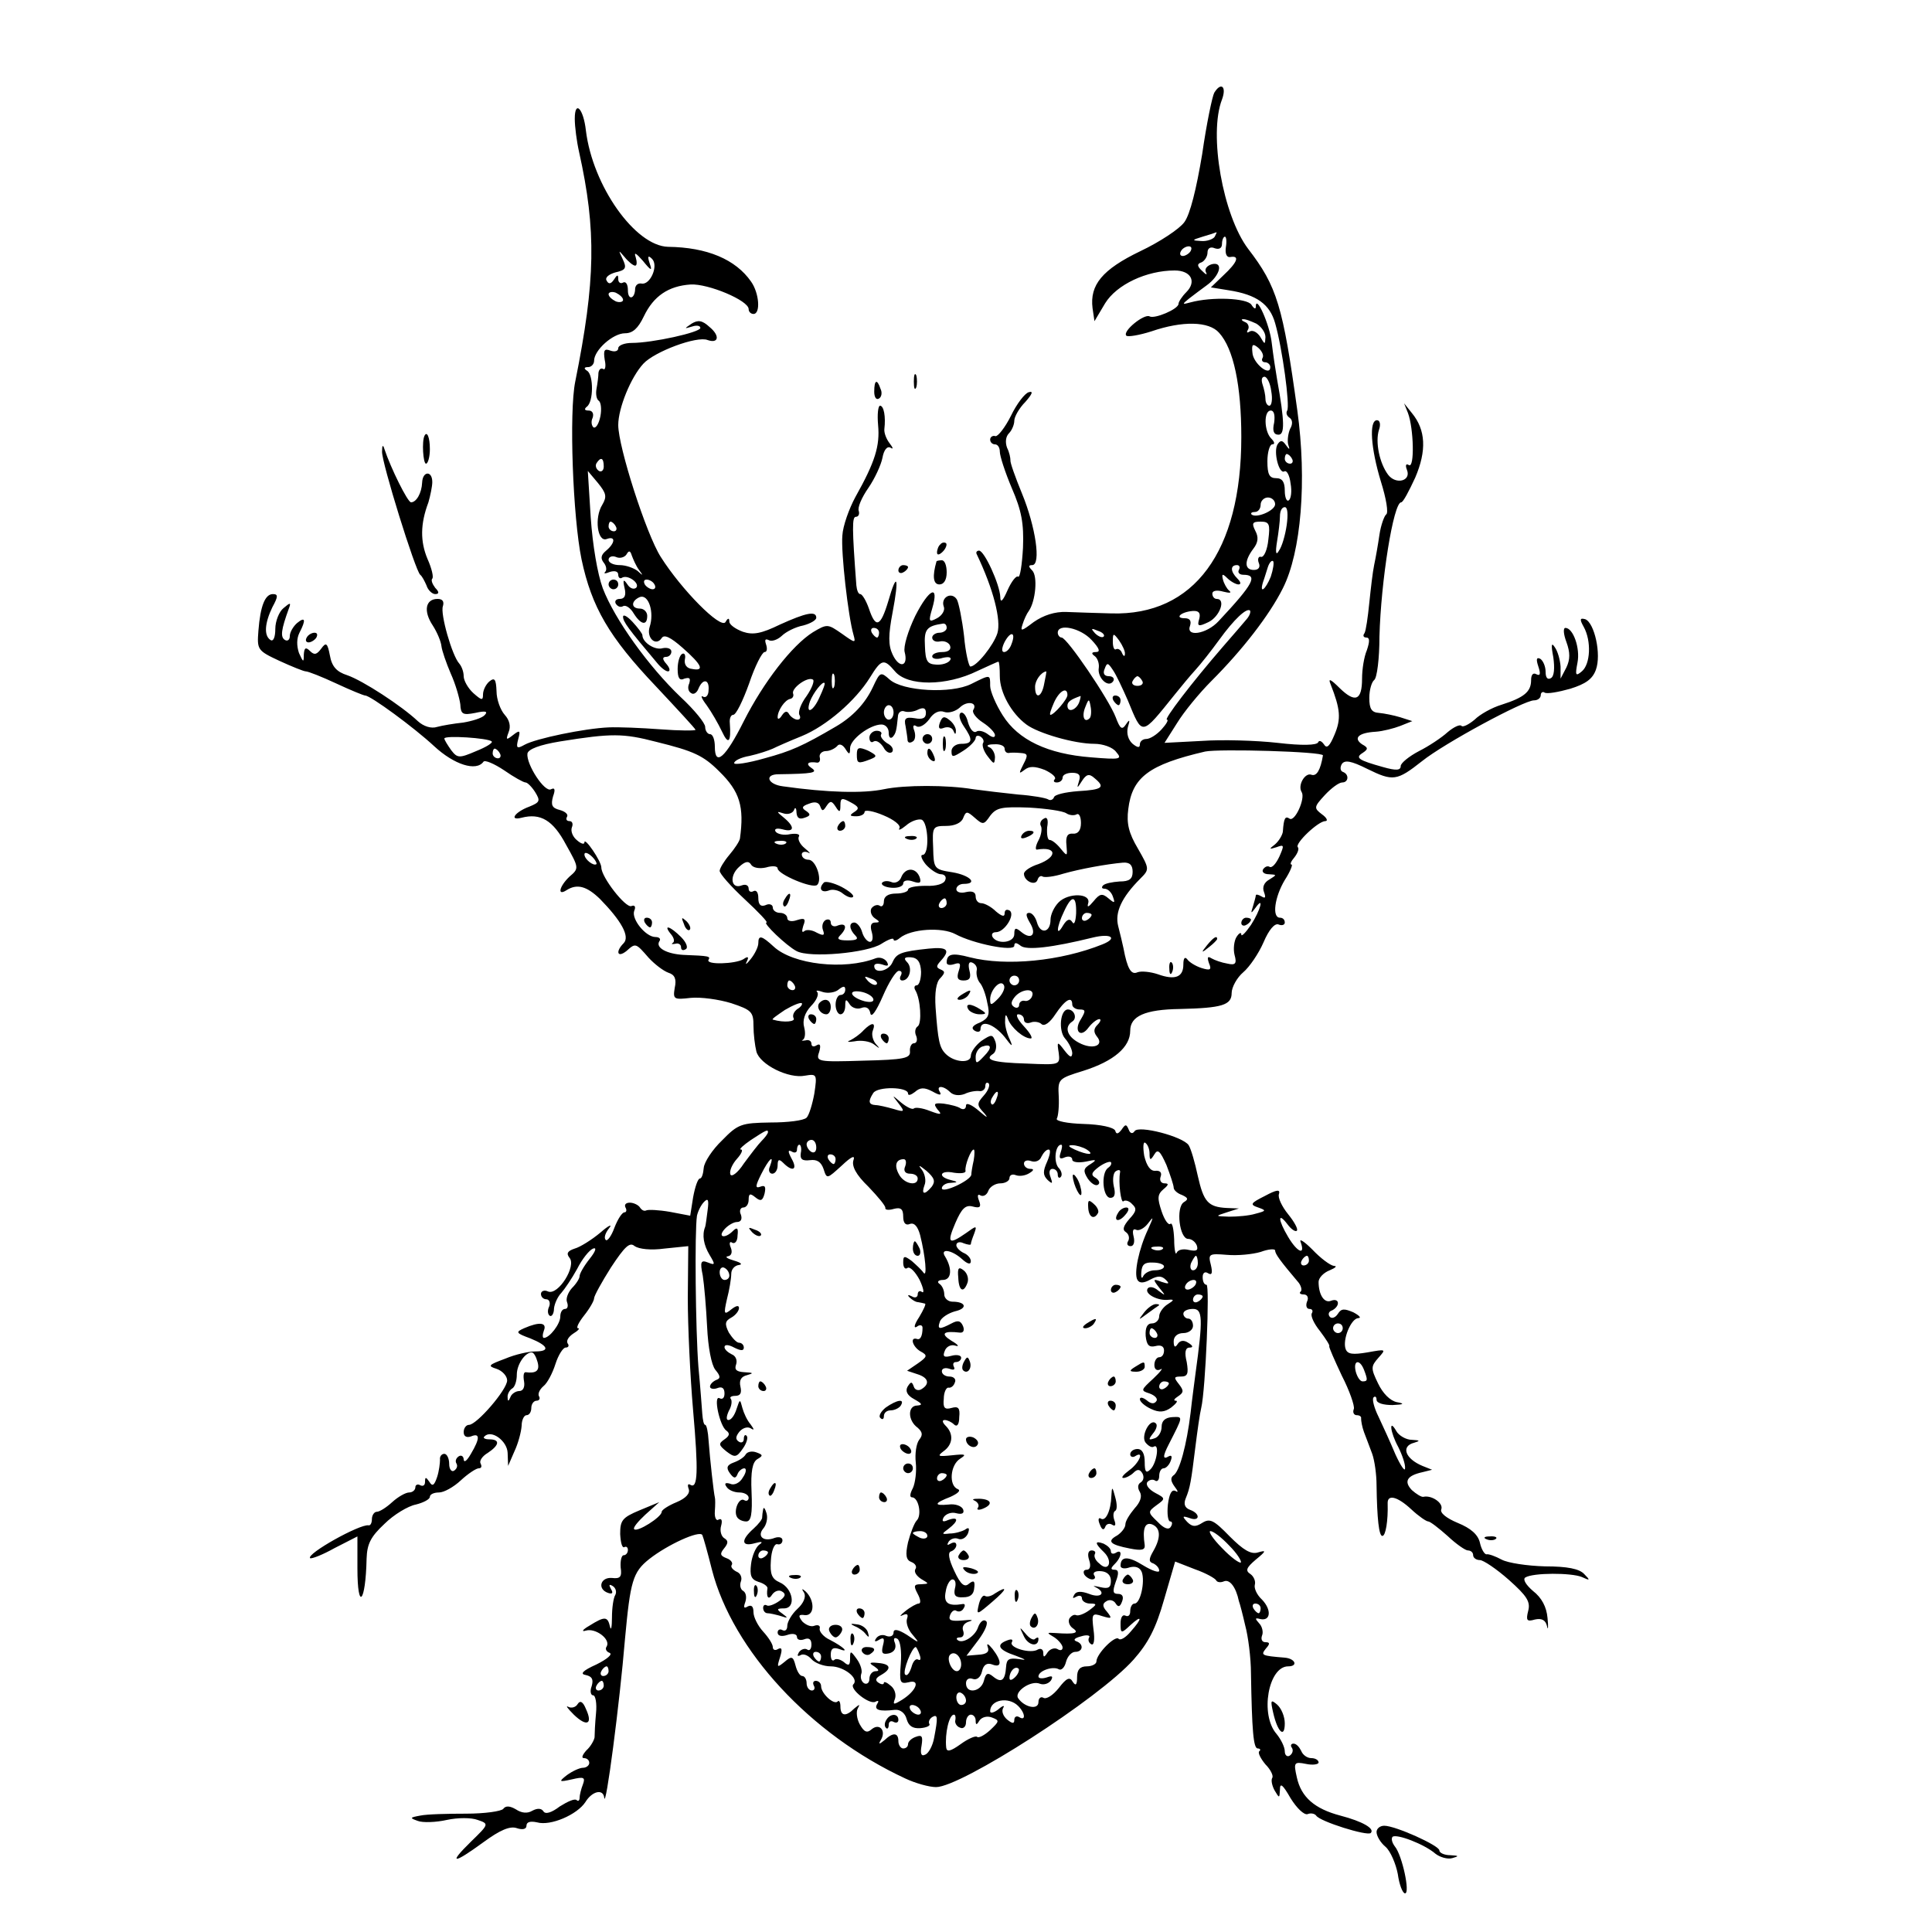 <?xml version="1.0" standalone="no"?>
<!DOCTYPE svg PUBLIC "-//W3C//DTD SVG 20010904//EN"
 "http://www.w3.org/TR/2001/REC-SVG-20010904/DTD/svg10.dtd">
<svg version="1.0" xmlns="http://www.w3.org/2000/svg"
 width="400pt" height="400pt" viewBox="0 0 400 400"
 preserveAspectRatio="xMidYMid meet">

<g transform="translate(0,400) scale(0.1,-0.1)"
fill="#000000" stroke="none">
<path d="M2514 3808 c-4 -7 -16 -64 -25 -127 -12 -72 -25 -125 -37 -141 -10
-14 -51 -41 -91 -60 -79 -38 -105 -70 -99 -118 l4 -27 22 37 c24 39 86 68 144
68 34 0 46 -23 24 -45 -9 -9 -16 -20 -16 -24 0 -11 -50 -32 -60 -26 -11 6 -57
-31 -48 -40 3 -3 27 1 52 9 64 22 119 21 140 -3 30 -33 46 -109 46 -216 0
-237 -98 -370 -269 -365 -31 1 -73 2 -93 3 -24 1 -48 -7 -68 -21 -25 -19 -28
-20 -23 -5 3 10 9 23 13 28 14 20 19 72 7 84 -8 8 -8 11 0 11 19 0 7 80 -21
148 -14 34 -25 65 -24 69 0 5 -2 16 -7 26 -4 11 -3 23 4 30 6 6 11 18 11 26 0
8 10 26 23 39 14 16 17 23 7 20 -8 -2 -25 -24 -37 -49 -12 -24 -27 -43 -32
-42 -6 2 -11 -2 -11 -7 0 -6 5 -10 10 -10 6 0 10 -7 10 -15 0 -9 11 -43 25
-76 20 -46 25 -73 23 -123 -2 -35 -6 -62 -10 -60 -4 3 -14 -10 -22 -28 -10
-23 -15 -27 -15 -14 -1 26 -33 96 -44 96 -4 0 -7 -3 -5 -7 35 -73 51 -137 43
-164 -8 -25 -43 -69 -56 -69 -3 0 -10 28 -13 63 -4 34 -11 69 -15 76 -11 17
-34 4 -27 -15 3 -7 -3 -18 -14 -24 -17 -9 -18 -7 -10 20 15 51 -6 42 -35 -15
-15 -31 -25 -64 -22 -75 8 -30 -11 -35 -25 -5 -9 19 -9 40 0 87 14 74 9 86 -9
23 -16 -53 -26 -57 -40 -15 -6 17 -14 30 -18 30 -4 0 -7 8 -8 18 -9 119 -9
142 -1 142 5 0 8 5 6 12 -3 7 6 28 20 48 13 19 26 47 29 62 3 17 10 25 17 21
6 -4 5 0 -2 9 -7 9 -12 22 -11 30 3 25 -1 48 -9 48 -4 0 -6 -18 -4 -40 4 -43
-6 -76 -47 -149 -13 -24 -26 -60 -27 -80 -3 -35 12 -167 23 -205 5 -18 4 -18
-24 2 -29 20 -30 21 -60 3 -43 -27 -102 -103 -143 -184 -38 -76 -60 -95 -60
-53 0 14 -4 26 -10 26 -5 0 -10 7 -10 15 0 8 -23 36 -51 62 -66 63 -136 160
-161 225 -11 30 -21 89 -25 147 l-6 96 21 -25 c17 -21 19 -28 9 -45 -17 -27
-10 -78 9 -71 19 7 18 -8 -1 -24 -11 -9 -12 -16 -5 -25 5 -6 7 -15 3 -19 -4
-4 0 -4 10 0 10 3 17 1 17 -6 0 -6 4 -9 8 -6 12 7 38 -12 29 -21 -5 -4 -13 -1
-18 7 -8 12 -10 10 -6 -7 4 -16 0 -23 -10 -23 -8 0 -11 -5 -8 -10 4 -6 10 -8
15 -5 5 3 15 -3 22 -15 15 -24 28 -26 28 -5 0 8 -7 15 -15 15 -19 0 -19 16 0
24 18 6 30 -32 20 -62 -7 -23 13 -41 25 -23 5 8 18 2 43 -20 41 -36 46 -49 20
-44 -11 1 -17 9 -15 20 2 9 -1 14 -6 11 -5 -3 -9 -17 -9 -31 0 -19 4 -25 14
-20 11 3 13 1 10 -10 -4 -8 -2 -17 4 -20 5 -4 12 1 15 9 9 22 23 20 21 -3 0
-11 -6 -17 -12 -13 -5 3 -2 -5 8 -18 10 -14 24 -38 32 -55 13 -28 19 -22 16
18 -1 9 2 17 7 17 6 0 20 29 33 65 12 36 27 65 32 65 5 0 6 7 3 16 -3 9 -2 12
5 9 6 -4 18 0 27 8 9 9 29 19 45 22 15 4 27 11 27 16 0 15 -22 10 -75 -14 -39
-19 -56 -22 -77 -15 -16 6 -28 15 -28 21 0 8 -3 8 -8 -1 -10 -15 -91 67 -134
135 -30 47 -88 228 -88 273 0 35 26 99 52 127 23 25 111 58 133 49 23 -8 26 9
4 27 -15 14 -24 15 -37 7 -16 -11 -16 -11 1 -6 9 3 17 2 17 -3 0 -9 -99 -31
-142 -31 -15 0 -28 -5 -28 -11 0 -6 -7 -8 -16 -5 -13 5 -15 1 -12 -19 3 -13 1
-22 -3 -19 -5 3 -9 -1 -10 -8 0 -7 -2 -22 -4 -33 -2 -11 0 -22 5 -25 4 -3 6
-17 3 -32 -3 -15 -9 -25 -14 -23 -4 3 -6 12 -2 20 3 9 -1 15 -8 15 -9 0 -10 3
-4 8 14 10 14 65 1 74 -8 5 -7 8 2 8 6 0 12 6 12 13 0 22 39 57 64 57 16 0 27
10 39 35 20 42 51 63 97 66 36 2 120 -33 120 -51 0 -6 5 -10 10 -10 15 0 12
43 -5 67 -32 46 -91 71 -172 72 -68 2 -156 126 -170 241 -5 45 -23 64 -23 24
0 -16 4 -47 9 -69 36 -162 34 -266 -8 -475 -13 -63 -5 -281 13 -368 21 -99 57
-161 154 -263 45 -48 82 -88 82 -90 0 -2 -33 -2 -72 1 -40 3 -89 5 -108 4 -49
-2 -151 -23 -174 -36 -16 -9 -18 -7 -13 12 5 18 3 19 -11 8 -14 -11 -15 -10
-9 6 5 12 2 25 -8 36 -9 10 -17 32 -17 49 -1 25 -4 29 -15 20 -7 -6 -13 -18
-13 -27 0 -13 -3 -12 -20 3 -11 10 -20 26 -20 35 0 9 -4 20 -9 26 -15 16 -40
104 -34 119 3 10 -1 15 -11 15 -25 0 -30 -25 -10 -55 9 -14 17 -33 18 -43 1
-9 10 -35 19 -56 10 -22 18 -50 20 -64 1 -21 5 -23 31 -18 22 5 27 3 19 -5 -6
-6 -26 -12 -44 -15 -19 -2 -43 -6 -54 -9 -12 -4 -28 1 -40 12 -34 32 -114 84
-146 95 -22 7 -32 18 -36 41 -5 26 -8 28 -18 14 -9 -12 -14 -14 -23 -5 -9 9
-12 7 -13 -7 0 -17 -1 -17 -10 3 -5 15 -5 30 1 42 14 27 12 34 -5 20 -8 -7
-15 -19 -15 -27 0 -8 -5 -11 -10 -8 -10 6 -8 21 8 65 5 13 3 13 -11 1 -9 -7
-17 -27 -17 -43 0 -17 -4 -27 -10 -23 -14 9 -12 35 4 68 12 22 12 27 1 27 -16
0 -26 -24 -30 -76 -3 -39 -2 -41 43 -62 26 -12 51 -22 55 -22 5 0 33 -11 63
-25 30 -14 57 -25 60 -25 11 0 101 -66 143 -105 41 -38 87 -53 102 -32 3 4 22
-4 43 -18 20 -14 40 -25 44 -25 4 0 13 -9 20 -20 11 -18 10 -21 -12 -30 -30
-11 -43 -30 -16 -23 39 10 65 -5 92 -56 27 -48 27 -49 7 -66 -21 -20 -26 -41
-6 -28 22 14 42 8 69 -18 44 -45 63 -78 49 -92 -17 -17 -13 -31 6 -16 19 17
19 17 46 -14 12 -13 30 -27 41 -31 13 -4 17 -13 13 -31 -4 -24 -2 -25 33 -21
21 2 58 -3 84 -11 42 -14 46 -18 46 -47 0 -17 3 -41 6 -53 7 -27 67 -57 101
-50 24 4 25 3 19 -37 -4 -22 -11 -45 -16 -50 -6 -6 -39 -10 -75 -10 -60 -1
-67 -3 -100 -37 -20 -19 -37 -45 -38 -57 -1 -12 -4 -22 -8 -22 -4 0 -10 -17
-14 -39 l-6 -38 -42 8 c-23 4 -45 5 -49 3 -4 -2 -9 0 -13 6 -3 5 -13 10 -21
10 -8 0 -12 -4 -9 -10 3 -5 2 -10 -2 -10 -5 0 -14 -14 -21 -32 -6 -17 -15 -29
-18 -25 -4 4 -1 14 7 24 8 10 -1 6 -18 -9 -18 -15 -42 -30 -53 -33 -15 -5 -18
-10 -11 -19 15 -17 -23 -78 -44 -70 -8 4 -15 1 -15 -5 0 -6 5 -11 11 -11 6 0
9 -7 6 -15 -4 -8 -3 -16 1 -19 4 -3 9 4 9 15 1 10 8 25 15 32 7 8 22 30 33 50
10 20 25 39 33 42 8 3 5 -6 -7 -21 -12 -15 -21 -31 -21 -36 0 -5 -7 -16 -16
-25 -8 -9 -13 -22 -10 -29 3 -8 1 -14 -4 -14 -6 0 -10 -7 -10 -16 0 -15 -22
-44 -34 -44 -3 0 -3 7 0 15 7 17 -9 19 -41 5 -18 -8 -17 -10 13 -21 37 -15 42
-27 10 -27 -13 0 -41 -6 -62 -15 -35 -13 -37 -15 -18 -21 12 -4 22 -15 22 -24
0 -19 -63 -92 -79 -92 -6 0 -11 -7 -11 -15 0 -9 6 -12 15 -9 19 8 19 -4 0 -36
-8 -14 -14 -19 -15 -12 0 7 -5 10 -10 7 -6 -4 -8 -10 -5 -15 3 -5 1 -11 -5
-15 -5 -3 -10 3 -10 14 0 12 -5 21 -10 21 -6 0 -10 -6 -9 -12 0 -7 -2 -24 -6
-36 -6 -18 -10 -20 -16 -10 -7 10 -9 11 -9 0 0 -7 -4 -10 -10 -7 -5 3 -10 1
-10 -4 0 -6 -6 -11 -13 -11 -7 0 -23 -9 -35 -20 -12 -11 -26 -20 -32 -20 -5 0
-10 -7 -10 -15 0 -8 -3 -14 -7 -13 -18 3 -129 -59 -121 -68 3 -2 26 7 51 21
l47 24 0 -66 c0 -90 17 -72 19 20 1 30 8 45 37 72 19 19 49 37 65 40 16 4 29
11 29 16 0 5 8 9 19 9 10 0 30 11 45 25 15 14 32 25 37 25 6 0 7 4 4 10 -3 5
3 15 15 22 24 16 26 28 3 28 -9 0 -14 3 -10 6 14 15 47 -9 48 -34 l1 -27 13
30 c8 17 14 40 15 53 0 12 5 22 10 22 6 0 10 7 10 15 0 8 5 15 11 15 5 0 8 4
5 9 -3 5 1 14 9 21 8 6 19 27 25 46 6 19 16 34 21 34 6 0 8 4 4 9 -3 6 3 14
12 20 10 6 14 11 10 11 -5 0 1 12 12 26 12 15 21 31 21 36 0 5 16 34 35 64 29
44 39 53 49 44 9 -6 33 -9 62 -5 l49 5 -1 -107 c0 -60 5 -164 11 -233 11 -126
10 -164 -6 -154 -5 3 -6 -1 -3 -9 3 -9 -6 -19 -25 -27 -17 -7 -31 -16 -31 -20
0 -11 -51 -43 -57 -36 -3 3 8 16 23 30 l29 26 -41 -17 c-36 -15 -40 -21 -40
-49 1 -18 4 -30 9 -27 4 2 7 -1 7 -6 0 -6 -4 -11 -9 -11 -4 0 -7 -11 -6 -25 3
-20 -1 -24 -18 -22 -24 2 -31 -23 -8 -31 9 -3 11 0 6 8 -5 9 -4 11 4 6 6 -4 8
-12 5 -18 -4 -6 -7 -27 -7 -47 0 -20 -2 -28 -4 -19 -5 22 -11 22 -43 2 -14 -8
-17 -13 -7 -10 20 6 52 -18 43 -33 -4 -5 0 -11 6 -13 7 -3 -5 -13 -27 -24 -29
-13 -35 -20 -22 -22 13 -3 16 -9 12 -23 -4 -10 -2 -19 3 -19 5 0 8 -17 6 -37
-2 -21 -3 -43 -3 -50 -1 -6 -8 -19 -17 -27 -8 -9 -11 -16 -5 -16 6 0 11 -4 11
-10 0 -5 -6 -10 -13 -10 -7 0 -22 -7 -33 -15 -18 -14 -17 -15 10 -9 25 6 28 4
23 -10 -4 -10 -7 -23 -7 -28 0 -6 -3 -8 -6 -5 -4 4 -19 -3 -35 -13 -17 -13
-30 -17 -34 -10 -4 6 -12 7 -23 1 -10 -6 -22 -5 -34 3 -12 7 -21 8 -26 1 -4
-5 -38 -10 -77 -10 -38 0 -81 -1 -95 -4 -22 -4 -22 -5 -5 -11 10 -4 38 -3 60
2 23 5 51 5 64 0 24 -8 23 -9 -14 -45 -48 -47 -37 -47 26 -1 34 25 55 34 69
29 12 -4 20 -2 20 5 0 8 8 10 22 7 28 -8 83 16 100 42 14 23 37 28 39 9 3 -26
32 196 43 329 11 119 16 138 50 165 38 30 104 60 110 50 2 -4 11 -36 20 -72
43 -167 204 -341 400 -432 21 -10 50 -18 64 -18 52 0 337 183 409 264 30 34
46 64 63 124 l23 79 41 -16 c23 -8 42 -19 44 -23 2 -4 9 -5 16 -2 12 5 25 -12
31 -41 2 -5 8 -28 13 -50 6 -22 12 -67 12 -100 2 -118 5 -155 14 -155 5 0 7
-3 3 -6 -3 -3 3 -15 13 -27 11 -11 17 -24 14 -28 -3 -5 0 -17 5 -26 10 -17 10
-16 11 2 0 15 6 10 22 -18 13 -21 28 -35 35 -33 7 3 15 1 18 -3 7 -12 106 -43
113 -36 9 9 -17 24 -63 36 -53 14 -81 38 -90 79 -7 31 -6 33 19 28 14 -3 26
-1 26 3 0 5 -7 9 -15 9 -9 0 -18 7 -21 15 -4 8 -10 15 -16 15 -5 0 -7 -4 -3
-9 3 -5 1 -12 -5 -16 -5 -3 -10 1 -10 9 0 9 -8 25 -17 36 -35 40 -17 140 24
140 21 0 15 16 -7 18 -49 4 -50 5 -39 19 9 10 8 13 -1 13 -7 0 -10 6 -7 14 3
7 0 19 -6 25 -9 10 -9 12 2 9 22 -5 24 19 4 40 -11 10 -17 24 -15 31 2 7 -2
17 -9 22 -11 7 -9 13 11 30 22 18 22 20 5 15 -15 -5 -31 5 -59 33 -33 34 -41
38 -57 28 -14 -9 -21 -8 -31 2 -11 12 -10 13 5 8 21 -8 23 9 1 17 -11 4 -14
12 -9 24 9 22 11 34 20 107 4 32 9 68 12 80 9 38 18 255 11 255 -5 0 -8 7 -8
16 0 9 5 12 11 8 8 -5 10 0 6 17 -6 23 -4 24 33 21 22 -2 53 1 70 6 16 6 30 7
30 3 0 -7 10 -21 49 -67 5 -7 7 -15 4 -18 -4 -3 -1 -6 6 -6 8 0 11 -7 7 -15
-3 -8 -1 -15 5 -15 6 0 8 -4 5 -9 -3 -5 4 -21 17 -37 12 -16 21 -30 19 -31 -1
-2 11 -29 26 -61 16 -31 27 -63 25 -69 -3 -7 0 -13 6 -13 6 0 10 -3 9 -7 0 -5
2 -17 6 -28 4 -11 12 -31 17 -45 5 -14 9 -43 9 -65 1 -70 5 -105 12 -105 7 0
12 32 11 67 -1 20 20 15 49 -12 15 -14 31 -25 35 -25 4 0 22 -14 40 -30 18
-17 37 -30 42 -30 6 0 11 -4 11 -10 0 -5 6 -10 14 -10 7 0 34 -18 60 -41 37
-33 45 -45 40 -64 -5 -20 -3 -23 14 -18 14 3 22 -1 25 -14 2 -10 3 -2 1 17 -2
23 -12 42 -30 56 -14 12 -22 24 -16 28 16 10 95 10 117 1 17 -8 18 -7 5 6 -10
11 -35 16 -81 16 -37 1 -77 7 -90 14 -13 7 -27 12 -31 11 -4 -1 -11 10 -14 24
-4 17 -19 30 -46 41 -24 10 -37 21 -34 28 5 13 -20 30 -37 26 -4 -1 -15 6 -24
14 -17 18 -10 30 22 37 l20 5 -20 8 c-36 15 -45 41 -17 48 13 4 12 5 -5 6 -12
0 -27 9 -32 18 -16 28 -13 -2 4 -33 8 -16 15 -36 14 -44 0 -8 -9 5 -20 29 -10
24 -26 59 -35 78 -9 18 -14 37 -10 40 3 3 6 1 6 -5 0 -7 14 -11 33 -11 24 1
26 3 9 6 -14 3 -29 18 -39 39 -15 31 -15 35 1 53 16 18 16 18 -23 11 -30 -5
-41 -4 -45 7 -7 19 11 63 26 64 7 0 3 5 -10 12 -19 8 -25 8 -32 -3 -5 -8 -13
-11 -17 -6 -4 5 -2 11 5 13 6 3 12 9 12 15 0 6 -6 8 -14 5 -14 -6 -26 12 -26
39 0 8 10 19 23 24 12 5 16 9 9 9 -8 1 -28 16 -45 34 -17 17 -28 24 -24 15 10
-28 -7 -21 -26 11 -21 35 -22 53 -2 27 8 -11 17 -17 20 -14 3 3 -5 18 -18 34
-13 16 -22 35 -19 42 3 10 -5 9 -29 -4 -30 -15 -32 -18 -14 -24 17 -6 17 -7
-6 -13 -13 -4 -37 -6 -54 -6 -29 1 -30 1 -5 9 l25 8 -25 1 c-39 2 -48 13 -60
66 -6 28 -14 56 -19 64 -12 18 -104 42 -112 29 -4 -6 -9 -5 -12 3 -5 12 -7 12
-15 0 -7 -9 -11 -10 -13 -2 -3 7 -30 13 -66 14 -33 1 -58 6 -55 11 3 5 5 26 4
46 -2 36 -1 37 51 53 63 20 97 49 97 83 0 30 30 44 103 45 87 2 107 8 107 33
0 12 11 32 24 43 13 11 32 39 42 62 11 26 23 40 31 37 7 -3 13 -1 13 4 0 6 -4
10 -10 10 -17 0 -11 43 10 78 11 17 17 32 14 32 -4 0 -1 7 6 15 7 9 10 18 7
21 -7 7 42 54 57 54 6 0 3 7 -7 14 -17 13 -17 15 6 40 13 14 29 26 36 26 13 0
15 17 1 22 -5 2 -6 9 -2 16 6 9 19 7 53 -10 53 -26 61 -25 113 16 46 37 211
126 232 126 8 0 14 5 14 11 0 5 4 8 8 5 5 -3 28 1 53 8 32 10 46 20 53 39 12
32 -3 98 -22 105 -11 3 -12 0 -3 -16 16 -29 14 -77 -4 -92 -13 -11 -14 -8 -9
18 6 30 -9 72 -25 72 -5 0 -4 -13 2 -29 8 -22 8 -36 0 -53 l-12 -23 0 25 c-1
14 -6 32 -12 40 -7 11 -8 5 -3 -21 3 -22 2 -39 -5 -43 -7 -4 -11 1 -11 13 0
11 -5 23 -11 27 -8 4 -9 -1 -4 -16 5 -15 4 -20 -4 -16 -7 4 -11 -1 -11 -12 0
-24 -14 -36 -61 -51 -20 -6 -45 -20 -56 -31 -12 -10 -24 -16 -27 -13 -3 4 -16
-2 -29 -13 -12 -11 -39 -29 -59 -39 -21 -11 -38 -25 -38 -31 0 -9 -9 -10 -37
-2 -50 14 -58 19 -42 29 12 8 12 11 -1 18 -19 13 -7 24 28 26 15 1 38 7 51 12
l25 10 -25 8 c-13 4 -33 8 -44 9 -15 1 -20 8 -20 31 0 17 5 33 10 37 6 4 11
45 11 90 3 115 29 278 45 278 4 0 16 23 29 51 24 56 22 99 -7 134 l-16 20 8
-20 c12 -32 14 -115 2 -108 -6 4 -8 0 -4 -10 9 -23 -23 -31 -39 -10 -18 24
-27 68 -19 93 4 11 2 20 -4 20 -17 0 -13 -58 8 -127 11 -35 16 -65 11 -68 -4
-3 -11 -22 -14 -42 -3 -21 -8 -49 -11 -63 -3 -14 -7 -49 -10 -78 -3 -30 -7
-58 -10 -63 -4 -5 -2 -9 4 -9 7 0 7 -8 1 -26 -6 -14 -10 -40 -10 -59 0 -45
-14 -51 -46 -20 -19 19 -25 22 -19 8 20 -51 22 -71 8 -104 -10 -24 -16 -30
-22 -20 -5 7 -10 9 -12 4 -3 -6 -33 -7 -84 -1 -44 5 -115 7 -157 4 l-77 -4 26
41 c14 23 46 62 71 87 64 64 120 136 148 192 38 75 50 223 30 368 -30 217 -42
257 -102 335 -52 69 -82 237 -54 309 10 27 -2 37 -16 14z m1 -298 c-3 -5 -16
-10 -28 -9 -20 1 -20 2 3 9 14 4 26 8 28 9 2 1 0 -3 -3 -9z m23 -22 c-2 -14 2
-22 10 -20 19 3 14 -11 -15 -38 l-26 -25 37 -6 c58 -9 85 -29 96 -68 15 -52
31 -171 25 -181 -3 -5 -1 -11 5 -15 6 -4 7 -13 1 -23 -4 -9 -6 -24 -4 -32 4
-12 3 -12 -5 -1 -7 10 -11 10 -17 1 -9 -15 3 -62 14 -56 5 3 11 -8 13 -25 3
-16 1 -32 -4 -35 -4 -3 -8 6 -8 20 0 18 -5 26 -18 26 -14 0 -18 8 -18 35 0 19
5 35 10 35 6 0 5 5 -2 12 -15 15 -16 58 -1 58 7 0 9 -10 7 -25 -4 -17 -1 -25
9 -25 13 0 13 26 -3 115 -3 17 -8 50 -11 75 -4 38 -33 102 -33 75 0 -6 -4 -4
-9 4 -9 14 -82 17 -126 5 -18 -5 -18 -4 -3 8 9 7 25 19 36 27 28 20 36 50 11
44 -10 -3 -16 -10 -12 -17 3 -6 0 -5 -8 3 -11 10 -11 15 -1 18 6 3 12 12 12
20 0 9 6 13 15 9 9 -3 15 0 15 9 0 8 3 15 6 15 3 0 4 -10 2 -22z m-73 -8 c-3
-5 -11 -10 -16 -10 -6 0 -7 5 -4 10 3 6 11 10 16 10 6 0 7 -4 4 -10z m-1150
-30 c4 0 4 8 1 18 -4 11 1 8 15 -8 17 -21 20 -22 14 -5 -5 15 -3 17 5 9 14
-14 -4 -55 -22 -51 -7 1 -12 -3 -13 -10 0 -22 -15 -26 -15 -4 0 12 -4 19 -10
16 -5 -3 -10 0 -10 7 0 10 -2 10 -9 -1 -6 -9 -11 -10 -15 -2 -4 6 4 13 18 17
22 5 24 9 15 28 -9 19 -9 19 4 4 8 -10 18 -18 22 -18z m-25 -71 c0 -4 -7 -6
-15 -3 -8 4 -15 10 -15 15 0 4 7 6 15 3 8 -4 15 -10 15 -15z m1311 -49 c10 -6
19 -18 19 -28 -1 -16 -1 -16 -11 1 -6 9 -15 14 -21 11 -6 -4 -8 -3 -4 4 3 5 0
13 -6 15 -7 3 -9 6 -5 6 5 1 17 -4 28 -9z m13 -71 c-3 -5 0 -9 5 -9 6 0 11 -5
11 -10 0 -21 -36 8 -37 30 -2 18 1 19 12 10 8 -7 12 -16 9 -21z m18 -69 c3
-16 1 -30 -4 -30 -4 0 -8 6 -8 14 0 8 -3 21 -6 30 -3 9 -2 16 4 16 5 0 12 -13
14 -30z m43 -140 c3 -5 1 -10 -4 -10 -6 0 -11 5 -11 10 0 6 2 10 4 10 3 0 8
-4 11 -10z m-1425 -16 c0 -8 -5 -12 -10 -9 -6 4 -8 11 -5 16 9 14 15 11 15 -7z
m1390 -78 c0 -13 -39 -30 -49 -21 -2 3 1 5 7 5 7 0 12 7 12 15 0 8 7 15 15 15
8 0 15 -6 15 -14z m24 -43 c-3 -21 -10 -45 -16 -53 -6 -11 -8 -5 -4 19 3 18 6
42 6 52 0 11 4 19 10 19 6 0 7 -15 4 -37z m-1389 -3 c3 -5 1 -10 -4 -10 -6 0
-11 5 -11 10 0 6 2 10 4 10 3 0 8 -4 11 -10z m1351 -27 c-2 -21 -9 -37 -15
-36 -5 2 -8 -4 -5 -12 4 -9 0 -15 -10 -15 -20 0 -20 19 -1 44 10 13 11 24 4
37 -8 16 -6 19 11 19 18 0 20 -5 16 -37z m-1303 -63 c9 -12 9 -13 -3 -2 -8 6
-24 12 -37 12 -13 0 -23 5 -23 11 0 6 7 9 15 6 8 -4 18 -1 22 5 5 9 8 8 11 -2
3 -8 9 -22 15 -30z m1308 -14 c-11 -27 -24 -37 -16 -11 3 8 7 22 10 31 3 9 8
15 11 12 2 -3 0 -17 -5 -32z m-66 14 c-3 -5 1 -10 9 -10 31 0 22 -18 -51 -96
-25 -27 -69 -34 -59 -9 3 10 -1 15 -11 15 -22 0 -8 13 16 15 13 1 17 -4 14
-16 -5 -16 -2 -17 19 -7 23 11 37 48 17 48 -5 0 -9 5 -9 11 0 6 9 8 23 4 12
-3 18 -3 12 2 -5 4 -11 15 -13 23 -3 12 -1 13 9 3 7 -7 18 -13 23 -13 6 0 5 5
-2 12 -15 15 -15 28 -1 28 5 0 7 -4 4 -10z m-1210 -30 c3 -5 2 -10 -4 -10 -5
0 -13 5 -16 10 -3 6 -2 10 4 10 5 0 13 -4 16 -10z m1226 -72 c-6 -7 -28 -33
-50 -58 -64 -74 -122 -150 -115 -150 4 0 -1 -9 -11 -20 -10 -11 -24 -20 -32
-20 -7 0 -13 -5 -13 -11 0 -8 -5 -7 -15 1 -9 8 -13 21 -10 34 5 16 4 18 -4 6
-8 -12 -12 -9 -21 15 -14 37 -101 165 -112 165 -4 0 -8 5 -8 10 0 20 47 10 70
-15 16 -17 19 -25 9 -25 -9 0 -10 -3 -3 -8 6 -4 10 -15 9 -24 -4 -21 20 -44
30 -28 3 5 -1 10 -9 10 -10 0 -13 6 -9 15 5 14 7 13 17 -2 7 -10 20 -38 31
-63 31 -75 27 -75 98 13 12 15 31 38 42 50 11 12 33 40 49 62 31 43 57 67 64
61 2 -3 -1 -11 -7 -18z m-621 -18 c0 -5 -7 -10 -15 -10 -8 0 -15 -5 -15 -10 0
-6 7 -10 16 -8 10 2 19 -3 21 -9 3 -8 -4 -13 -16 -13 -12 0 -21 -4 -21 -9 0
-5 10 -7 22 -3 13 3 19 1 15 -5 -4 -6 -17 -10 -29 -9 -18 1 -22 7 -23 38 -2
35 3 42 38 47 4 0 7 -3 7 -9z m-140 -10 c0 -5 -2 -10 -4 -10 -3 0 -8 5 -11 10
-3 6 -1 10 4 10 6 0 11 -4 11 -10z m465 -8 c-3 -3 -11 0 -18 7 -9 10 -8 11 6
5 10 -3 15 -9 12 -12z m-191 -16 c-3 -9 -10 -16 -15 -16 -6 0 -5 9 1 21 13 24
24 20 14 -5z m235 -20 c0 -6 -3 -5 -6 2 -2 6 -8 10 -12 8 -4 -3 -7 4 -7 15 0
19 1 19 13 3 7 -10 13 -23 12 -28z m-476 -36 c26 -31 106 -31 171 1 22 10 41
19 43 19 2 0 3 -14 3 -30 0 -34 24 -77 55 -100 24 -18 99 -40 141 -40 17 0 38
-7 45 -17 13 -15 9 -16 -52 -11 -90 7 -151 36 -183 87 -14 22 -26 50 -26 61 0
24 1 24 -39 4 -42 -21 -142 -15 -169 9 -19 17 -20 16 -35 -16 -16 -34 -42 -61
-76 -81 -70 -41 -93 -51 -148 -66 -35 -10 -63 -14 -63 -10 0 5 14 12 32 15 18
4 39 11 48 15 8 4 35 16 60 26 51 21 111 73 141 121 24 39 29 40 52 13z m-126
-32 c-3 -7 -5 -2 -5 12 0 14 2 19 5 13 2 -7 2 -19 0 -25z m435 7 c-5 -29 -19
-34 -19 -7 0 13 12 30 23 32 1 0 -1 -11 -4 -25z m-492 -26 c-12 -16 -18 -33
-15 -39 3 -5 2 -10 -4 -10 -5 0 -13 5 -17 11 -4 8 -9 7 -15 -2 -5 -8 -9 -9 -9
-4 0 14 15 36 26 38 5 1 8 6 6 11 -4 11 30 36 41 29 4 -2 -2 -18 -13 -34z
m695 31 c3 -5 -1 -10 -10 -10 -9 0 -13 5 -10 10 3 6 8 10 10 10 2 0 7 -4 10
-10z m-668 -33 c-13 -30 -30 -38 -20 -9 7 18 26 42 30 38 2 -1 -3 -14 -10 -29z
m513 4 c0 -9 -28 -41 -35 -41 -3 0 1 11 7 25 11 25 28 34 28 16z m24 -16 c-7
-16 -24 -21 -24 -6 0 8 7 13 27 20 1 1 0 -6 -3 -14z m-219 -15 c-3 -5 6 -17
20 -26 14 -9 25 -21 25 -26 0 -6 -6 -5 -15 2 -8 6 -19 9 -24 5 -6 -3 -13 6
-17 20 -3 13 -10 22 -15 19 -5 -3 -2 -15 6 -27 20 -29 19 -37 -5 -37 -11 0
-20 -7 -20 -15 0 -14 3 -13 25 1 14 9 25 21 25 26 0 5 5 6 10 3 6 -4 8 -10 5
-14 -2 -5 2 -17 10 -27 13 -17 14 -17 15 -2 0 9 -6 19 -12 21 -7 3 -3 6 10 6
12 1 22 -3 22 -9 0 -5 3 -9 8 -9 4 1 15 1 25 0 15 -1 16 -4 6 -23 -10 -20 -10
-21 2 -12 10 8 21 8 42 0 15 -7 24 -15 21 -19 -4 -4 -2 -7 4 -7 7 0 12 5 12
10 0 6 9 10 20 10 14 0 18 -5 14 -17 -5 -16 -4 -16 6 0 9 14 15 16 26 6 23
-19 17 -24 -34 -27 -26 -2 -49 -7 -50 -13 -2 -5 -8 -7 -12 -4 -5 3 -33 8 -62
10 -29 3 -71 8 -93 11 -54 9 -142 9 -185 0 -43 -9 -117 -7 -209 6 -32 4 -39
25 -9 25 70 1 83 3 68 13 -13 9 -7 14 12 11 5 0 7 5 5 12 -1 6 5 12 13 12 8 0
18 5 23 10 4 6 11 4 17 -5 8 -13 10 -13 10 1 0 18 41 49 65 49 8 0 15 -7 15
-17 0 -9 3 -13 8 -9 7 8 8 13 11 42 0 9 7 14 14 11 6 -2 19 -1 28 4 11 5 16 3
16 -7 0 -11 -7 -14 -23 -11 -19 3 -23 0 -19 -17 2 -12 4 -25 4 -29 1 -5 5 -6
11 -2 5 3 6 13 3 22 -4 10 -2 14 5 9 6 -3 17 3 26 15 9 14 21 19 31 15 9 -3
23 1 32 9 15 15 38 11 28 -5z m241 -17 c-11 -11 -17 4 -9 23 7 18 8 18 11 1 2
-10 1 -21 -2 -24z m-406 12 c0 -8 -4 -15 -10 -15 -5 0 -10 7 -10 15 0 8 5 15
10 15 6 0 10 -7 10 -15z m-832 -60 c3 -3 -12 -12 -32 -20 -35 -15 -39 -15 -52
2 -7 10 -14 21 -14 24 0 7 91 1 98 -6z m341 -1 c77 -19 97 -28 130 -61 43 -42
52 -73 43 -139 -1 -6 -11 -21 -22 -34 -11 -13 -20 -28 -20 -33 0 -6 23 -32 52
-59 28 -26 49 -48 45 -48 -9 0 41 -48 62 -59 27 -15 147 -4 176 15 14 9 25 13
25 9 0 -4 6 -3 13 3 23 19 87 23 115 8 37 -20 122 -37 122 -24 0 7 4 7 13 0
12 -10 65 -4 150 17 37 9 52 -1 20 -14 -87 -35 -200 -46 -275 -27 -37 10 -48
7 -48 -11 0 -5 7 -6 16 -3 12 4 14 1 9 -14 -5 -15 -2 -20 10 -20 13 0 16 6 12
21 -3 13 -1 19 6 16 7 -3 11 -10 9 -17 -1 -7 1 -17 6 -24 6 -6 13 -25 16 -42
6 -25 3 -32 -15 -41 -16 -6 -19 -12 -11 -17 7 -4 12 -2 12 3 0 21 28 11 50
-16 15 -20 18 -22 11 -6 -6 12 -11 30 -10 40 0 14 2 14 6 3 6 -17 32 -40 47
-40 5 0 -1 11 -14 25 -13 14 -18 25 -12 25 7 0 12 -5 12 -11 0 -6 6 -9 14 -6
7 3 18 1 22 -3 6 -6 18 3 29 20 20 30 35 39 35 20 0 -5 7 -10 15 -10 13 0 13
-3 3 -20 -16 -24 -1 -41 16 -17 7 9 17 17 22 17 4 0 3 -5 -4 -12 -8 -8 -8 -15
-1 -24 16 -19 -9 -28 -37 -13 -25 13 -31 33 -14 44 11 7 4 25 -9 25 -16 0 -20
-44 -6 -60 8 -9 15 -23 15 -31 -1 -10 -5 -8 -16 6 -15 20 -16 19 -12 -5 3 -25
2 -25 -66 -22 -71 2 -89 8 -70 20 6 4 8 15 5 25 -6 16 -8 16 -29 2 -12 -9 -22
-23 -22 -31 0 -16 -34 -14 -52 4 -13 13 -16 27 -21 96 -2 30 1 53 10 61 10 11
10 14 0 18 -9 4 -9 7 1 18 20 22 14 29 -25 25 -58 -6 -67 -10 -75 -28 -8 -19
-38 -25 -38 -8 0 5 7 6 17 3 11 -4 14 -3 9 6 -5 7 -15 10 -23 7 -65 -25 -171
-13 -211 24 -25 23 -32 25 -32 7 0 -7 -7 -22 -16 -33 -8 -10 -12 -13 -8 -5 5
10 3 12 -7 5 -17 -10 -79 -12 -72 -1 4 7 2 8 -52 10 -35 2 -58 15 -50 28 4 5
0 9 -8 9 -20 0 -50 37 -44 54 4 9 1 13 -6 10 -12 -4 -62 60 -62 80 0 13 -35
64 -35 52 0 -5 -7 -3 -15 4 -9 7 -14 19 -11 27 3 7 1 13 -5 13 -6 0 -8 4 -5 9
3 5 -4 11 -15 14 -16 4 -19 10 -14 28 5 14 4 19 -4 15 -13 -8 -52 52 -49 74 2
9 25 18 68 25 106 17 130 17 199 -1z m-324 -24 c3 -5 1 -10 -4 -10 -6 0 -11 5
-11 10 0 6 2 10 4 10 3 0 8 -4 11 -10z m1704 -4 c-5 -30 -13 -44 -24 -40 -13
5 -29 -22 -20 -36 8 -13 -14 -62 -25 -55 -9 6 -12 2 -14 -27 -1 -7 -8 -19 -16
-26 -13 -10 -13 -11 3 -6 16 6 16 4 6 -19 -7 -15 -15 -24 -20 -22 -4 3 -10 1
-14 -5 -3 -5 2 -10 12 -10 17 -1 17 -1 1 -11 -11 -6 -15 -16 -11 -26 4 -11 3
-14 -5 -9 -7 4 -12 5 -12 2 0 -2 -3 -13 -6 -23 -5 -15 -4 -15 5 -3 19 27 11
-4 -9 -35 -11 -16 -20 -25 -20 -20 0 6 -5 3 -10 -5 -5 -8 -7 -25 -4 -37 5 -18
2 -22 -15 -18 -12 2 -26 7 -33 11 -8 5 -9 2 -5 -10 6 -14 3 -16 -16 -10 -12 4
-25 12 -29 18 -5 6 -8 2 -8 -11 0 -26 -17 -33 -53 -20 -15 5 -34 7 -42 4 -13
-6 -21 7 -29 50 -2 10 -7 30 -11 46 -7 28 7 59 46 98 19 19 19 20 -5 62 -19
32 -24 52 -20 82 8 66 43 92 159 119 28 6 245 0 244 -8z m-970 -117 c-11 -7
-10 -9 4 -9 9 0 17 4 17 9 0 5 18 2 39 -7 22 -9 37 -21 33 -27 -3 -5 3 -3 14
6 10 9 25 14 32 12 14 -5 17 -73 2 -73 -5 0 -2 -9 7 -20 10 -11 24 -20 31 -20
8 0 12 -6 9 -12 -2 -8 -19 -13 -40 -12 -21 0 -37 -3 -37 -8 0 -4 -11 -8 -25
-8 -16 0 -25 -6 -25 -16 0 -8 -4 -13 -9 -9 -5 3 -13 0 -17 -6 -3 -6 0 -15 7
-20 11 -7 11 -9 1 -9 -9 0 -11 -7 -7 -20 3 -11 2 -20 -4 -20 -5 0 -13 9 -16
20 -3 11 -11 20 -16 20 -12 0 -11 -14 2 -27 7 -7 3 -10 -16 -10 -19 0 -23 3
-16 10 16 16 13 27 -4 21 -8 -4 -15 -1 -15 6 0 6 -5 8 -11 5 -6 -4 -8 -13 -5
-21 4 -11 1 -12 -13 -5 -10 6 -22 7 -26 3 -5 -4 -5 1 -2 11 6 15 3 17 -13 12
-11 -4 -20 -2 -20 4 0 6 -7 11 -15 11 -8 0 -15 5 -15 11 0 6 -7 9 -15 5 -10
-4 -15 1 -15 15 0 11 -4 17 -10 14 -5 -3 -10 -1 -10 5 0 7 -6 10 -14 7 -22 -9
-27 19 -6 38 13 12 20 13 25 5 4 -7 18 -9 31 -6 13 4 24 3 24 -2 0 -12 73 -43
82 -34 11 11 -3 52 -18 52 -8 0 -14 5 -14 11 0 5 6 7 13 4 6 -4 4 0 -7 9 -10
8 -15 19 -12 24 3 5 -5 7 -18 5 -13 -3 -26 0 -30 5 -4 6 2 8 14 5 25 -7 26 5
3 24 -16 13 -16 14 -1 9 9 -3 19 0 22 7 2 7 5 4 5 -5 1 -12 6 -15 17 -11 12 4
13 7 3 14 -10 6 -9 10 6 15 12 5 20 3 23 -5 4 -11 6 -11 13 0 8 12 11 11 19
-1 8 -13 10 -12 10 3 0 15 3 16 21 6 17 -9 19 -13 8 -20z m439 -3 c6 -4 16 -5
21 -2 5 3 9 -5 9 -18 0 -15 -6 -23 -17 -22 -11 1 -15 -6 -13 -24 2 -23 2 -24
-12 -7 -8 10 -18 18 -23 18 -4 0 -6 11 -5 26 3 16 0 23 -7 18 -6 -3 -9 -10 -6
-15 3 -5 1 -19 -5 -30 -6 -11 -7 -20 -3 -19 41 7 43 -15 3 -30 -16 -5 -30 -14
-30 -20 0 -15 23 -26 28 -13 2 7 7 10 11 7 5 -2 23 0 42 6 35 10 90 20 124 23
14 1 20 -5 20 -19 0 -15 -7 -20 -27 -20 -15 -1 -30 -4 -34 -8 -4 -4 -3 -7 3
-7 6 0 14 -7 17 -16 5 -14 4 -15 -9 -4 -13 11 -18 10 -31 -6 -10 -12 -14 -14
-11 -4 6 21 -41 22 -61 2 -10 -10 -17 -26 -17 -36 0 -27 -21 -31 -28 -6 -3 11
-10 20 -16 20 -8 0 -7 -6 1 -20 15 -24 4 -37 -17 -20 -12 10 -15 10 -15 -4 0
-18 -35 -22 -45 -6 -3 6 0 10 7 10 18 0 41 37 28 45 -6 3 -10 1 -10 -6 0 -8
-6 -6 -18 4 -10 10 -24 17 -30 17 -7 0 -12 6 -12 14 0 9 -7 12 -20 9 -11 -3
-20 0 -20 6 0 6 7 11 15 11 31 0 13 18 -23 24 -38 6 -39 7 -40 51 -2 43 -1 45
27 45 17 0 31 6 35 16 6 15 8 15 24 1 17 -15 19 -15 32 4 13 17 24 19 80 17
36 -2 71 -7 78 -12z m-581 -62 c-3 -3 -12 -4 -19 -1 -8 3 -5 6 6 6 11 1 17 -2
13 -5z m-392 -43 c-6 -5 -25 10 -25 20 0 5 6 4 14 -3 8 -7 12 -15 11 -17z
m725 -81 c0 -5 -5 -10 -11 -10 -5 0 -7 5 -4 10 3 6 8 10 11 10 2 0 4 -4 4 -10z
m268 -21 c-1 -17 -4 -25 -8 -18 -5 8 -11 6 -19 -7 -15 -26 -14 -4 2 29 16 35
26 34 25 -4z m32 -3 c0 -3 -4 -8 -10 -11 -5 -3 -10 -1 -10 4 0 6 5 11 10 11 6
0 10 -2 10 -4z m-353 -118 c0 -15 -4 -28 -9 -28 -5 0 -6 -5 -3 -10 11 -18 14
-69 5 -75 -5 -3 -7 -12 -3 -20 3 -8 1 -15 -5 -15 -5 0 -9 -8 -8 -17 1 -14 -12
-17 -97 -19 -95 -3 -98 -2 -91 18 4 14 2 18 -5 14 -6 -4 -11 -3 -11 3 0 6 -6
9 -12 7 -7 -1 -10 -1 -6 1 5 3 6 14 3 26 -4 14 1 30 14 44 11 11 17 24 13 29
-4 4 1 4 12 0 10 -3 25 -1 32 5 10 8 14 8 14 0 0 -6 -4 -11 -10 -11 -5 0 -10
-9 -10 -20 0 -11 5 -20 10 -20 6 0 10 8 10 18 0 14 2 14 9 3 5 -8 16 -11 24
-8 10 4 17 0 19 -11 2 -10 12 4 26 36 12 28 27 52 33 52 6 0 7 -4 4 -10 -3 -5
-2 -10 3 -10 15 0 22 26 10 38 -8 8 -5 11 8 10 14 -1 20 -10 21 -30z m-92 -26
c-3 -3 -11 0 -18 7 -9 10 -8 11 6 5 10 -3 15 -9 12 -12z m295 8 c0 -5 -4 -10
-10 -10 -5 0 -10 5 -10 10 0 6 5 10 10 10 6 0 10 -4 10 -10z m-465 -10 c3 -5
1 -10 -4 -10 -6 0 -11 5 -11 10 0 6 2 10 4 10 3 0 8 -4 11 -10z m421 -28 c-14
-14 -16 -14 -16 -1 0 20 23 44 29 28 2 -6 -4 -18 -13 -27z m-258 0 c2 -6 -5
-8 -18 -5 -29 8 -36 24 -9 20 13 -2 25 -9 27 -15z m329 6 c-2 -7 -10 -12 -16
-10 -6 1 -11 -3 -11 -9 0 -5 -5 -7 -10 -4 -8 5 -7 11 1 21 14 17 42 19 36 2z
m-486 -27 c-7 -5 -11 -13 -8 -19 5 -7 -19 -10 -43 -3 -3 1 9 9 25 20 17 10 32
16 35 14 2 -2 -2 -8 -9 -12z m386 -98 c-15 -16 -17 -16 -17 -1 0 9 6 18 13 21
20 7 22 -2 4 -20z m0 -81 c-15 -17 -15 -20 1 -37 9 -11 5 -9 -10 4 -16 14 -28
19 -28 12 0 -7 -5 -9 -11 -6 -5 4 -21 8 -35 10 -20 2 -22 0 -13 -12 10 -11 8
-12 -16 -3 -15 6 -30 8 -33 5 -3 -3 -15 3 -26 12 -20 17 -20 17 -6 -1 14 -18
13 -19 -10 -12 -14 4 -31 8 -37 8 -15 1 -16 8 -5 25 9 14 72 13 72 -1 0 -5 6
-3 14 3 11 10 20 10 37 1 14 -8 19 -8 15 -1 -9 14 7 14 21 0 7 -7 19 -8 30 -4
10 5 24 7 31 6 6 -1 12 4 12 10 0 7 3 9 7 6 3 -4 -1 -15 -10 -25z m26 -7 c-3
-9 -8 -14 -10 -11 -3 3 -2 9 2 15 9 16 15 13 8 -4z m-473 -69 c0 -3 -6 -11
-13 -18 -7 -7 -23 -28 -37 -47 -13 -20 -26 -29 -28 -22 -2 7 4 21 14 32 9 10
13 19 8 19 -5 0 5 9 21 20 32 21 35 22 35 16z m100 -32 c0 -8 -4 -12 -10 -9
-5 3 -10 10 -10 16 0 5 5 9 10 9 6 0 10 -7 10 -16z m690 -12 c0 -15 2 -15 10
-2 7 12 12 7 25 -22 8 -21 15 -42 15 -47 0 -5 8 -12 17 -15 13 -6 14 -9 4 -15
-17 -11 -9 -76 9 -76 7 0 15 -6 18 -14 3 -10 -1 -12 -16 -9 -12 3 -23 1 -26
-6 -2 -6 -5 7 -5 28 -1 22 -4 36 -8 32 -4 -3 -12 8 -18 26 -9 27 -9 35 4 46
11 9 11 12 2 12 -7 0 -11 6 -8 14 3 8 -1 13 -11 12 -10 -1 -18 10 -23 31 -3
18 -2 30 2 27 5 -3 9 -13 9 -22z m-722 1 c-2 -13 3 -17 19 -15 15 2 23 -4 28
-18 7 -22 7 -21 38 7 20 19 28 22 24 11 -4 -12 5 -30 31 -55 20 -21 36 -40 35
-44 -1 -4 7 -5 17 -2 15 4 20 0 20 -16 0 -13 5 -19 14 -15 9 3 16 -5 21 -23
11 -44 15 -89 7 -78 -4 6 -15 16 -24 24 -16 12 -18 11 -18 -3 0 -10 4 -15 9
-11 5 3 16 -8 25 -25 8 -17 10 -28 5 -25 -5 4 -9 1 -9 -5 0 -6 -6 -8 -12 -4
-8 4 -10 3 -5 -2 5 -5 13 -10 18 -10 5 -1 11 -2 14 -3 3 0 -3 -13 -12 -28 -10
-15 -12 -24 -5 -20 6 5 12 4 12 -2 0 -18 -5 -26 -12 -23 -15 4 -8 -17 8 -26
15 -8 14 -11 -6 -25 l-22 -15 21 -7 c23 -7 27 -20 9 -31 -6 -4 -14 -2 -16 5
-4 11 -6 11 -13 0 -5 -9 -1 -18 14 -26 16 -9 18 -12 6 -13 -20 0 -20 -31 1
-46 10 -9 11 -15 3 -25 -6 -8 -9 -29 -7 -47 2 -18 -1 -42 -6 -53 -6 -11 -7
-19 -2 -19 14 0 21 -37 10 -48 -5 -5 -13 -26 -18 -45 -6 -27 -4 -37 7 -41 8
-3 12 -10 8 -15 -3 -6 3 -14 12 -20 17 -10 17 -10 0 -11 -15 0 -16 -3 -7 -20
6 -11 7 -20 2 -20 -4 0 -17 -7 -28 -16 -10 -8 -13 -12 -5 -8 9 4 12 2 9 -7 -3
-8 2 -23 11 -33 16 -19 15 -19 -11 -1 -19 12 -28 13 -28 5 0 -7 -7 -10 -15 -7
-8 4 -17 1 -21 -5 -5 -7 -2 -8 6 -3 10 6 12 3 8 -12 -4 -16 -1 -19 13 -16 11
3 15 11 12 21 -4 9 -2 13 5 9 6 -4 9 -26 7 -51 -3 -39 -2 -43 16 -39 25 7 17
-17 -13 -36 -18 -11 -20 -11 -15 2 3 9 -1 21 -9 27 -8 7 -14 9 -14 6 0 -4 -5
-4 -11 0 -8 5 -6 10 5 16 23 13 20 23 -6 25 -18 2 -20 0 -8 -7 10 -7 11 -10 3
-10 -7 0 -13 -7 -13 -16 0 -8 -5 -12 -11 -9 -6 4 -8 12 -6 19 3 6 -1 20 -9 31
-13 18 -14 18 -14 1 0 -14 -3 -16 -13 -7 -8 6 -17 8 -20 4 -4 -3 -7 2 -7 11 0
13 5 16 17 12 23 -9 10 4 -19 19 -13 6 -22 17 -21 23 2 6 -3 9 -11 6 -7 -3
-18 2 -25 9 -9 12 -8 15 6 13 20 -1 20 31 1 49 -8 7 -9 6 -3 -3 4 -8 -1 -21
-14 -33 -12 -11 -21 -27 -21 -35 0 -8 -4 -12 -10 -9 -5 3 -10 1 -10 -5 0 -7 8
-9 20 -5 11 4 20 2 20 -4 0 -6 7 -8 15 -5 10 4 15 0 15 -11 0 -9 -4 -14 -9
-10 -5 3 -13 0 -17 -6 -4 -7 -3 -9 3 -6 6 4 16 0 23 -8 7 -8 25 -15 40 -15 27
0 59 -25 47 -37 -10 -9 34 -44 46 -36 6 3 7 1 3 -5 -7 -12 4 -16 37 -12 11 1
21 -7 24 -19 4 -14 12 -20 28 -19 13 1 22 5 19 9 -2 4 0 10 6 14 12 7 12 -1 4
-43 -3 -17 -12 -33 -19 -35 -8 -4 -10 3 -7 19 3 19 1 23 -12 18 -9 -3 -16 -10
-16 -15 0 -5 -4 -9 -10 -9 -5 0 -10 7 -10 15 0 18 -11 19 -29 2 -11 -9 -13 -9
-7 1 11 19 -3 35 -19 22 -10 -9 -16 -6 -25 10 -6 11 -8 26 -4 33 5 9 4 9 -7 0
-18 -18 -29 -16 -29 4 0 9 -3 14 -6 10 -8 -7 -34 17 -34 32 0 6 -5 11 -11 11
-5 0 -7 -4 -4 -10 3 -5 1 -10 -4 -10 -6 0 -11 7 -11 15 0 8 -4 15 -9 15 -5 0
-11 10 -14 22 -5 19 -8 20 -23 7 -15 -12 -16 -12 -9 10 5 16 4 21 -4 17 -6 -4
-11 -2 -11 4 0 6 -9 20 -20 32 -11 12 -20 30 -20 40 0 12 -4 16 -12 12 -8 -5
-9 -2 -5 9 3 9 2 19 -4 23 -6 3 -8 12 -5 20 3 8 -1 17 -9 20 -8 4 -13 10 -10
14 3 4 -2 11 -11 14 -13 5 -14 9 -5 20 9 11 9 16 1 21 -7 4 -10 16 -7 26 3 11
1 16 -5 13 -5 -4 -9 4 -8 17 1 13 1 26 0 29 -2 7 -10 77 -13 118 -1 17 -4 32
-7 32 -3 0 -5 10 -6 23 -1 12 -4 56 -8 97 -6 77 -8 281 -3 313 2 9 8 22 15 29
8 8 10 4 7 -18 -2 -16 -4 -31 -5 -34 -7 -17 -3 -38 9 -58 12 -20 12 -22 -3
-16 -15 6 -17 2 -11 -27 3 -19 7 -66 9 -106 2 -43 9 -79 17 -89 11 -13 11 -18
2 -21 -7 -3 -13 -9 -13 -14 0 -4 7 -6 15 -3 10 4 15 0 15 -11 0 -9 -4 -13 -10
-10 -14 8 0 -58 14 -67 8 -6 6 -11 -4 -18 -13 -9 -12 -12 4 -25 17 -13 21 -13
34 6 8 11 11 23 8 26 -3 4 -6 1 -6 -6 0 -7 -5 -9 -10 -6 -8 5 -7 11 1 21 6 7
16 11 23 7 8 -5 8 -3 0 8 -7 8 -14 23 -17 34 -5 19 -5 19 -12 -2 -4 -13 -11
-23 -17 -23 -5 0 -4 8 1 19 6 10 7 21 4 25 -3 3 1 6 9 6 11 0 14 6 11 19 -3
13 1 21 14 24 14 4 13 5 -6 6 -16 1 -21 5 -17 16 3 9 -1 18 -9 21 -8 4 -15 10
-15 15 0 6 9 5 20 -1 14 -7 20 -7 20 0 0 5 -4 10 -10 10 -5 0 -14 10 -21 21
-9 18 -8 24 5 31 9 5 16 14 16 20 0 6 -6 5 -16 -3 -15 -12 -16 -10 -9 21 5 19
9 43 9 53 0 9 7 17 16 18 8 1 4 5 -10 9 -14 4 -20 8 -13 9 7 1 10 8 6 18 -4 9
-2 14 3 10 6 -3 11 4 11 15 2 16 -1 18 -10 9 -16 -16 -32 -13 -17 4 7 8 19 15
26 15 8 0 11 6 8 15 -4 8 -1 15 5 15 6 0 11 7 11 16 0 13 3 14 14 5 11 -9 15
-7 19 8 3 14 1 18 -9 14 -11 -4 -10 2 2 26 16 32 28 43 18 16 -4 -8 -1 -15 5
-15 6 0 11 8 11 17 0 13 3 14 12 5 19 -19 30 -14 17 9 -8 15 -8 19 0 15 6 -4
11 -2 11 3 0 6 2 11 5 11 3 0 5 -8 3 -17z m538 1 c-4 -12 -2 -15 9 -10 8 3 15
1 15 -5 0 -5 12 -7 28 -4 22 5 24 4 10 -5 -15 -9 -16 -14 -6 -30 7 -10 16 -16
21 -13 5 3 3 9 -4 14 -11 6 -10 11 6 23 11 8 22 12 25 10 2 -3 0 -8 -6 -12
-15 -11 -11 -62 5 -62 9 0 11 8 7 24 -3 14 -1 28 4 31 6 4 10 3 9 -2 -4 -21 2
-66 7 -60 3 3 12 1 18 -6 10 -9 9 -15 -6 -31 -12 -14 -15 -22 -7 -27 6 -4 8
-12 5 -18 -4 -6 -2 -11 5 -11 6 0 9 8 6 20 -3 12 -1 17 5 14 5 -3 16 2 24 12
13 17 13 16 1 -11 -19 -40 -30 -92 -22 -105 4 -7 13 -7 27 1 15 8 23 8 32 -1
8 -8 6 -9 -9 -4 -18 7 -19 6 -5 -12 14 -17 14 -18 -2 -6 -9 8 -19 9 -22 4 -7
-11 22 -26 44 -23 11 1 11 -1 -2 -9 -10 -6 -18 -18 -18 -25 0 -8 -7 -15 -15
-15 -10 0 -14 -9 -13 -26 2 -19 7 -24 20 -21 11 3 18 0 18 -9 0 -8 -4 -14 -10
-14 -5 0 -10 -7 -10 -16 0 -9 5 -13 13 -9 6 4 0 -5 -15 -19 -26 -24 -27 -25
-8 -31 11 -4 18 -11 14 -16 -4 -6 -11 -6 -20 2 -8 6 -14 7 -14 2 0 -5 10 -14
23 -20 17 -8 28 -7 42 3 10 8 15 14 9 14 -5 0 -3 4 5 9 12 8 12 12 2 25 -11
14 -11 16 4 16 14 0 16 6 12 30 -5 20 -3 30 6 30 8 0 7 4 -3 10 -9 6 -17 5
-22 -3 -5 -8 -8 -6 -8 6 0 10 8 17 20 17 11 0 20 7 20 15 0 8 -4 15 -10 15 -5
0 -10 5 -10 10 0 6 9 10 20 10 20 0 21 -19 5 -135 -2 -16 -7 -52 -10 -80 -8
-66 -23 -123 -36 -130 -6 -5 -5 -12 3 -23 7 -9 8 -13 2 -9 -8 4 -13 -5 -16
-28 -2 -19 0 -35 5 -35 4 0 5 -5 1 -11 -4 -7 -14 -4 -27 10 -21 20 -21 21 -2
35 18 13 18 14 -3 25 -13 7 -20 16 -17 22 4 5 11 7 16 4 5 -4 9 1 9 9 0 9 4
16 9 16 5 0 12 7 15 16 3 8 2 12 -4 9 -13 -8 -13 0 0 25 30 59 30 57 7 56 -15
-1 -22 -8 -22 -20 0 -11 -7 -22 -15 -24 -12 -4 -13 -3 -3 10 7 8 10 18 6 21
-12 12 -32 -27 -21 -40 6 -7 13 -11 17 -8 12 7 6 -34 -7 -47 -9 -9 -12 -6 -12
15 0 17 -5 27 -15 27 -8 0 -15 -5 -15 -11 0 -5 5 -7 10 -4 20 13 9 -14 -12
-29 -12 -9 -18 -16 -12 -16 5 0 15 5 21 11 8 8 13 7 18 -1 4 -7 3 -15 -3 -19
-7 -4 -7 -12 -2 -20 5 -9 1 -21 -11 -34 -10 -12 -19 -26 -19 -33 0 -7 -8 -17
-17 -23 -22 -12 -15 -19 26 -27 25 -5 32 -3 31 7 -5 33 0 48 15 43 18 -7 19
-27 3 -55 -10 -17 -10 -23 0 -26 6 -3 12 -9 12 -15 0 -5 -15 0 -33 11 -32 20
-47 19 -47 -1 0 -5 8 -7 19 -3 12 3 21 0 25 -10 7 -20 -3 -65 -15 -65 -5 0 -9
-7 -9 -16 0 -8 -4 -12 -10 -9 -6 3 -10 -4 -10 -16 0 -21 1 -22 20 -4 25 23 26
15 1 -13 -10 -12 -21 -19 -25 -15 -7 8 -46 -31 -46 -47 0 -5 -9 -10 -20 -10
-14 0 -20 -7 -20 -22 0 -17 -3 -19 -9 -10 -6 11 -13 8 -29 -13 -12 -15 -26
-24 -32 -20 -5 3 -10 -1 -10 -9 0 -17 -29 -11 -42 8 -9 13 26 38 45 30 8 -3
18 0 23 7 5 9 2 10 -9 6 -10 -3 -17 -2 -17 2 0 12 30 22 42 15 5 -3 12 3 15
15 3 12 12 21 19 21 17 0 18 17 2 22 -7 3 -2 7 10 10 12 4 20 2 17 -2 -3 -5
-1 -11 4 -14 6 -4 8 9 5 30 -4 33 -3 35 18 28 20 -6 21 -5 10 9 -10 11 -10 17
-1 22 6 4 15 2 19 -5 5 -8 9 -7 13 4 4 10 1 16 -8 16 -11 0 -12 5 -5 25 7 18
6 25 -2 25 -9 0 -9 3 0 12 15 15 16 32 2 23 -5 -3 -10 -2 -10 3 0 6 -7 12 -15
16 -19 7 -19 1 1 -18 19 -19 9 -42 -10 -23 -8 6 -12 15 -9 20 2 4 -1 7 -7 7
-7 0 -9 -8 -5 -20 4 -12 2 -20 -5 -20 -6 0 -8 -4 -5 -10 3 -5 11 -10 16 -10 6
0 8 4 4 9 -3 6 4 9 15 8 12 -1 20 -8 20 -20 0 -14 -5 -17 -22 -13 -13 3 -17 3
-10 0 23 -11 12 -24 -13 -14 -16 6 -27 6 -31 -2 -4 -7 -3 -8 4 -4 7 4 12 2 12
-3 0 -6 8 -11 17 -11 15 0 14 -2 -2 -14 -11 -8 -23 -12 -27 -10 -4 2 -10 -1
-14 -7 -3 -6 0 -15 7 -20 15 -10 4 -13 -36 -10 -18 1 -19 1 -2 -9 9 -6 17 -16
17 -21 0 -6 -5 -7 -11 -3 -6 3 -15 0 -20 -7 -7 -11 -9 -11 -9 -1 0 7 -5 10
-11 7 -15 -10 -61 4 -54 15 3 6 -1 7 -9 4 -25 -9 -19 -20 17 -32 21 -8 24 -10
7 -7 -21 3 -26 0 -27 -16 -2 -29 -10 -34 -27 -20 -11 9 -15 7 -19 -9 -6 -23
-37 -28 -37 -5 0 8 6 12 14 9 8 -3 16 3 19 15 3 14 10 19 21 15 20 -8 21 6 1
32 -9 11 -13 13 -10 4 4 -10 -2 -15 -20 -16 l-24 -2 25 33 c14 19 21 36 15 39
-5 4 -12 -2 -16 -13 -6 -19 -33 -36 -43 -26 -3 3 0 5 6 5 6 0 9 6 6 14 -3 8 2
16 13 19 10 3 4 4 -14 2 -24 -2 -30 0 -26 11 3 8 9 12 13 9 5 -3 12 -1 15 5 4
6 3 10 -2 9 -30 -5 -40 2 -35 26 2 14 9 25 14 25 6 0 8 -8 5 -19 -3 -14 1 -19
17 -18 15 0 22 6 23 19 2 15 -1 17 -11 9 -9 -8 -17 -2 -30 26 -12 25 -14 39
-7 41 6 2 11 8 11 13 0 6 -5 7 -12 3 -7 -4 -8 -3 -4 4 4 6 13 9 20 6 7 -3 16
2 20 11 4 11 2 14 -6 8 -7 -4 -21 -8 -32 -8 -17 -2 -17 -1 -2 10 21 16 21 26
-1 18 -11 -5 -14 -3 -9 6 5 7 16 11 26 8 12 -3 17 0 14 8 -3 7 -16 12 -30 10
-32 -3 -30 3 4 16 15 7 22 13 15 16 -19 7 -16 50 5 63 14 9 11 10 -17 7 -29
-3 -31 -2 -18 8 20 14 22 36 5 53 -7 7 -8 12 -2 12 5 0 14 -4 19 -9 6 -6 11
-1 11 15 2 19 -2 23 -16 19 -14 -4 -18 0 -16 19 0 13 5 24 10 23 5 -1 11 4 13
11 3 6 -2 12 -11 12 -9 0 -16 5 -16 11 0 6 7 8 16 5 8 -3 12 -2 9 4 -3 6 -1
10 4 10 6 0 11 4 11 9 0 5 -9 7 -20 4 -15 -4 -19 -2 -14 10 3 9 13 14 22 11 9
-3 6 2 -8 10 -24 15 -17 21 17 17 8 -1 10 5 7 13 -5 12 -11 13 -24 6 -25 -13
-30 -13 -24 4 3 8 17 17 31 21 27 6 23 20 -5 20 -9 0 -17 7 -17 15 0 8 -4 18
-10 22 -6 4 -2 8 7 8 18 0 20 23 5 48 -12 18 13 15 35 -5 11 -10 18 -12 18 -4
0 6 -7 14 -15 17 -8 4 -15 11 -15 16 0 6 7 8 15 4 8 -3 15 -4 15 -2 0 3 3 12
7 22 6 17 5 17 -17 1 -36 -25 -40 -21 -22 21 13 30 21 38 36 34 15 -4 18 -1
13 12 -4 10 -3 15 3 11 6 -3 13 1 16 9 3 9 15 16 25 16 10 0 19 5 19 11 0 6 6
9 13 6 8 -3 20 -1 28 4 10 6 10 9 2 9 -7 0 -13 5 -13 11 0 6 7 8 15 5 9 -3 18
1 21 9 4 8 10 15 15 15 5 0 3 -11 -3 -25 -9 -20 -9 -28 1 -38 10 -9 11 -8 6 6
-4 10 -2 17 4 17 6 0 11 -5 11 -12 0 -6 3 -8 6 -5 4 4 2 13 -5 20 -10 13 -6
47 6 47 3 0 2 -7 -1 -16z m54 6 c18 -12 2 -12 -25 0 -13 6 -15 9 -5 9 8 0 22
-4 30 -9z m-234 -22 c-3 -13 -5 -26 -5 -30 -1 -12 -61 -40 -61 -28 0 5 8 11
18 11 16 1 16 2 0 6 -28 7 -21 21 7 15 14 -2 25 -1 24 4 -2 10 11 44 17 44 2
0 2 -10 0 -22z m-286 2 c0 -5 -2 -10 -4 -10 -3 0 -8 5 -11 10 -3 6 -1 10 4 10
6 0 11 -4 11 -10z m144 -15 c-4 -9 0 -15 10 -15 9 0 16 -4 16 -10 0 -17 -29
-11 -39 9 -10 18 -6 31 10 31 5 0 6 -7 3 -15z m55 -42 c-15 -18 -22 -16 -15 3
4 9 1 24 -6 33 -8 10 -5 9 10 -3 17 -15 19 -22 11 -33z m478 -129 c-3 -3 -12
-4 -19 -1 -8 3 -5 6 6 6 11 1 17 -2 13 -5z m73 -29 c0 -8 -4 -15 -10 -15 -5 0
-7 7 -4 15 4 8 8 15 10 15 2 0 4 -7 4 -15z m230 5 c0 -5 -5 -10 -11 -10 -5 0
-7 5 -4 10 3 6 8 10 11 10 2 0 4 -4 4 -10z m-300 -12 c0 -5 -9 -8 -19 -8 -11
0 -21 -6 -24 -12 -3 -7 -5 -3 -4 8 1 16 7 21 24 20 13 0 23 -4 23 -8z m-900
-19 c0 -5 -4 -9 -10 -9 -5 0 -10 7 -10 16 0 8 5 12 10 9 6 -3 10 -10 10 -16z
m965 -19 c-3 -5 -11 -10 -16 -10 -6 0 -7 5 -4 10 3 6 11 10 16 10 6 0 7 -4 4
-10z m15 -24 c0 -3 -4 -8 -10 -11 -5 -3 -10 -1 -10 4 0 6 5 11 10 11 6 0 10
-2 10 -4z m290 -66 c0 -5 -4 -10 -10 -10 -5 0 -10 5 -10 10 0 6 5 10 10 10 6
0 10 -4 10 -10z m-385 -10 c3 -5 1 -10 -4 -10 -6 0 -11 5 -11 10 0 6 2 10 4
10 3 0 8 -4 11 -10z m-1282 -60 c5 -18 -3 -24 -25 -21 -4 0 -5 -8 -3 -19 2
-12 -2 -20 -10 -20 -7 0 -16 -6 -18 -12 -4 -10 -6 -10 -6 -1 -1 6 4 15 9 18 6
3 10 16 10 29 0 21 17 46 31 46 4 0 9 -9 12 -20z m1711 -16 c8 -21 8 -24 -3
-24 -5 0 -11 9 -14 20 -6 24 8 27 17 4z m-404 -28 c0 -3 -4 -8 -10 -11 -5 -3
-10 -1 -10 4 0 6 5 11 10 11 6 0 10 -2 10 -4z m-460 -190 c0 -3 -4 -8 -10 -11
-5 -3 -10 -1 -10 4 0 6 5 11 10 11 6 0 10 -2 10 -4z m-40 -126 c0 -5 -7 -7
-15 -4 -8 4 -15 8 -15 10 0 2 7 4 15 4 8 0 15 -4 15 -10z m625 -20 c16 -16 26
-32 24 -35 -3 -2 -21 11 -39 30 -19 19 -29 35 -24 35 6 0 23 -13 39 -30z m65
-130 c0 -5 -2 -10 -4 -10 -3 0 -8 5 -11 10 -3 6 -1 10 4 10 6 0 11 -4 11 -10z
m-706 -96 c3 -8 2 -13 -3 -10 -5 3 -11 -4 -14 -16 -4 -12 -9 -19 -13 -15 -6 6
14 57 22 57 1 0 5 -7 8 -16z m-204 -4 c0 -5 -2 -10 -4 -10 -3 0 -8 5 -11 10
-3 6 -1 10 4 10 6 0 11 -4 11 -10z m290 -16 c0 -8 -4 -14 -9 -14 -11 0 -22 26
-14 34 9 9 23 -3 23 -20z m-730 -14 c0 -5 -5 -10 -11 -10 -5 0 -7 5 -4 10 3 6
8 10 11 10 2 0 4 -4 4 -10z m842 -12 c-7 -7 -12 -8 -12 -2 0 14 12 26 19 19 2
-3 -1 -11 -7 -17z m-852 -18 c0 -5 -5 -10 -11 -10 -5 0 -7 5 -4 10 3 6 8 10
11 10 2 0 4 -4 4 -10z m750 -31 c0 -5 -4 -9 -10 -9 -5 0 -10 7 -10 16 0 8 5
12 10 9 6 -3 10 -10 10 -16z m108 -11 c15 -15 16 -32 2 -23 -5 3 -10 1 -10 -6
0 -8 -4 -8 -15 1 -8 7 -12 17 -8 24 4 6 -1 5 -10 -3 -9 -7 -17 -9 -17 -4 0 24
38 31 58 11z m-203 -8 c3 -5 2 -10 -4 -10 -5 0 -13 5 -16 10 -3 6 -2 10 4 10
5 0 13 -4 16 -10z m73 -21 c-2 -6 3 -14 10 -16 6 -3 12 2 12 11 0 9 5 16 10
16 6 0 10 -6 10 -12 0 -10 2 -10 8 0 5 7 16 10 26 6 16 -6 15 -8 -4 -26 -12
-11 -24 -17 -27 -14 -3 3 -19 -4 -34 -15 -21 -15 -29 -17 -30 -7 -3 29 6 68
16 68 3 0 4 -5 3 -11z"/>
<path d="M2305 2550 c3 -5 8 -10 11 -10 2 0 4 5 4 10 0 6 -5 10 -11 10 -5 0
-7 -4 -4 -10z"/>
<path d="M1946 2504 c-4 -11 -2 -15 8 -11 8 3 17 1 20 -6 3 -8 5 -8 5 -1 1 6
-5 17 -13 23 -11 9 -15 8 -20 -5z"/>
<path d="M1800 2473 c0 -8 4 -12 9 -8 6 3 14 -3 20 -12 5 -10 13 -14 18 -10 4
5 0 13 -10 18 -9 6 -15 14 -13 18 3 4 -1 8 -9 8 -8 0 -15 -7 -15 -14z"/>
<path d="M1910 2470 c0 -5 5 -10 10 -10 6 0 10 5 10 10 0 6 -4 10 -10 10 -5 0
-10 -4 -10 -10z"/>
<path d="M1952 2460 c0 -14 2 -19 5 -12 2 6 2 18 0 25 -3 6 -5 1 -5 -13z"/>
<path d="M1774 2438 c0 -19 2 -20 28 -10 15 6 14 8 -5 18 -19 8 -23 7 -23 -8z"/>
<path d="M1920 2441 c0 -6 4 -13 10 -16 6 -3 7 1 4 9 -7 18 -14 21 -14 7z"/>
<path d="M1335 2090 c3 -5 8 -10 11 -10 2 0 4 5 4 10 0 6 -5 10 -11 10 -5 0
-7 -4 -4 -10z"/>
<path d="M1416 2087 c3 -10 9 -15 12 -12 3 3 0 11 -7 18 -10 9 -11 8 -5 -6z"/>
<path d="M1389 2066 c7 -8 8 -16 4 -18 -4 -3 -2 -3 5 -2 6 2 12 -1 12 -7 0 -6
4 -8 10 -4 5 3 1 14 -10 25 -23 23 -38 27 -21 6z"/>
<path d="M1990 1940 c-9 -6 -10 -10 -3 -10 6 0 15 5 18 10 8 12 4 12 -15 0z"/>
<path d="M2005 1910 c3 -5 14 -10 23 -10 15 0 15 2 2 10 -20 13 -33 13 -25 0z"/>
<path d="M2570 2089 c0 -5 5 -7 10 -4 6 3 10 8 10 11 0 2 -4 4 -10 4 -5 0 -10
-5 -10 -11z"/>
<path d="M2499 2043 c-13 -16 -12 -17 4 -4 9 7 17 15 17 17 0 8 -8 3 -21 -13z"/>
<path d="M2421 1994 c0 -11 3 -14 6 -6 3 7 2 16 -1 19 -3 4 -6 -2 -5 -13z"/>
<path d="M1735 2290 c-3 -5 -1 -10 4 -10 6 0 11 5 11 10 0 6 -2 10 -4 10 -3 0
-8 -4 -11 -10z"/>
<path d="M1878 2263 c7 -3 16 -2 19 1 4 3 -2 6 -13 5 -11 0 -14 -3 -6 -6z"/>
<path d="M1866 2184 c-3 -9 -13 -14 -21 -10 -8 3 -16 2 -19 -2 -2 -4 6 -9 20
-10 13 -1 24 3 24 9 0 6 9 8 20 4 15 -5 18 -3 14 9 -8 21 -30 20 -38 0z"/>
<path d="M1706 2173 c-12 -12 -6 -22 9 -17 8 4 22 1 30 -6 9 -7 18 -10 21 -7
3 3 -7 12 -24 21 -16 8 -32 12 -36 9z"/>
<path d="M1625 2139 c-4 -6 -5 -12 -2 -15 2 -3 7 2 10 11 7 17 1 20 -8 4z"/>
<path d="M2115 2270 c-3 -6 1 -7 9 -4 18 7 21 14 7 14 -6 0 -13 -4 -16 -10z"/>
<path d="M1697 1924 c-8 -8 1 -24 14 -24 5 0 9 7 9 15 0 15 -12 20 -23 9z"/>
<path d="M1675 1890 c3 -5 8 -10 11 -10 2 0 4 5 4 10 0 6 -5 10 -11 10 -5 0
-7 -4 -4 -10z"/>
<path d="M1788 1867 c-7 -8 -20 -17 -28 -21 -8 -3 -4 -4 9 -2 14 3 32 0 40 -6
13 -10 14 -10 4 1 -6 7 -9 20 -6 27 7 18 -2 18 -19 1z"/>
<path d="M1825 1850 c3 -5 8 -10 11 -10 2 0 4 5 4 10 0 6 -5 10 -11 10 -5 0
-7 -4 -4 -10z"/>
<path d="M1557 1449 c7 -7 15 -10 18 -7 3 3 -2 9 -12 12 -14 6 -15 5 -6 -5z"/>
<path d="M1890 1415 c0 -8 4 -15 10 -15 5 0 7 7 4 15 -4 8 -8 15 -10 15 -2 0
-4 -7 -4 -15z"/>
<path d="M1570 1130 c0 -5 5 -10 11 -10 5 0 7 5 4 10 -3 6 -8 10 -11 10 -2 0
-4 -4 -4 -10z"/>
<path d="M1834 1086 c-10 -8 -16 -18 -11 -22 4 -4 7 -2 7 4 0 7 6 12 14 12 8
0 18 5 21 10 9 15 -8 12 -31 -4z"/>
<path d="M1865 1000 c3 -5 11 -10 16 -10 6 0 7 5 4 10 -3 6 -11 10 -16 10 -6
0 -7 -4 -4 -10z"/>
<path d="M1544 989 c-3 -6 -14 -13 -25 -17 -14 -5 -16 -11 -8 -22 8 -11 12
-12 16 -2 2 6 9 12 14 12 5 0 4 -9 -3 -19 -6 -11 -18 -17 -26 -13 -10 3 -13 1
-8 -6 4 -7 16 -12 27 -12 10 0 19 -5 19 -11 0 -5 -4 -8 -9 -5 -11 7 -23 -22
-15 -35 3 -5 11 -9 19 -9 10 0 13 15 11 61 -2 43 2 62 12 68 12 7 12 9 -2 14
-8 3 -18 2 -22 -4z"/>
<path d="M1870 960 c0 -5 5 -10 10 -10 6 0 10 5 10 10 0 6 -4 10 -10 10 -5 0
-10 -4 -10 -10z"/>
<path d="M1595 919 c-4 -6 -5 -12 -2 -15 2 -3 7 2 10 11 7 17 1 20 -8 4z"/>
<path d="M1820 900 c0 -5 5 -10 11 -10 5 0 7 5 4 10 -3 6 -8 10 -11 10 -2 0
-4 -4 -4 -10z"/>
<path d="M1580 875 c-1 -5 -2 -13 -2 -16 1 -4 -8 -15 -18 -24 -27 -24 -25 -38
3 -30 14 4 18 3 9 -3 -7 -5 -15 -23 -17 -40 -3 -24 0 -32 15 -37 11 -3 19 -9
19 -13 -3 -19 2 -26 10 -13 5 7 14 10 20 6 9 -5 7 -11 -6 -20 -10 -7 -21 -11
-25 -9 -5 3 -8 0 -8 -5 0 -6 4 -11 9 -11 5 0 18 -3 28 -6 15 -5 15 -4 3 5 -13
9 -12 11 3 11 26 0 19 42 -9 54 -16 7 -20 17 -18 45 1 20 7 35 13 34 6 -2 11
2 11 8 0 6 -7 8 -16 5 -23 -9 -37 3 -24 19 7 8 10 22 7 32 -3 10 -6 14 -7 8z
m10 -89 c0 -3 -4 -8 -10 -11 -5 -3 -10 -1 -10 4 0 6 5 11 10 11 6 0 10 -2 10
-4z"/>
<path d="M1765 750 c-3 -5 -1 -10 4 -10 6 0 11 5 11 10 0 6 -2 10 -4 10 -3 0
-8 -4 -11 -10z"/>
<path d="M1638 733 c7 -3 16 -2 19 1 4 3 -2 6 -13 5 -11 0 -14 -3 -6 -6z"/>
<path d="M1561 704 c0 -11 3 -14 6 -6 3 7 2 16 -1 19 -3 4 -6 -2 -5 -13z"/>
<path d="M1775 660 c3 -5 8 -10 11 -10 2 0 4 5 4 10 0 6 -5 10 -11 10 -5 0 -7
-4 -4 -10z"/>
<path d="M1717 623 c3 -7 9 -13 13 -13 4 0 10 6 13 13 3 7 -3 13 -13 13 -10 0
-16 -6 -13 -13z"/>
<path d="M1770 633 c8 -3 19 -11 23 -17 6 -7 7 -6 4 4 -2 8 -12 16 -23 17 -13
2 -15 1 -4 -4z"/>
<path d="M1761 604 c0 -11 3 -14 6 -6 3 7 2 16 -1 19 -3 4 -6 -2 -5 -13z"/>
<path d="M1785 580 c4 -6 11 -8 16 -5 14 9 11 15 -7 15 -8 0 -12 -5 -9 -10z"/>
<path d="M1835 439 c-4 -6 -4 -13 -1 -16 3 -4 6 -1 6 6 0 7 5 9 10 6 6 -3 10
-1 10 4 0 14 -17 14 -25 0z"/>
<path d="M2221 1565 c1 -19 18 -51 18 -35 0 8 -4 22 -9 30 -5 8 -9 11 -9 5z"/>
<path d="M2253 1500 c1 -20 12 -26 20 -12 3 4 -1 13 -8 19 -11 10 -13 9 -12
-7z"/>
<path d="M2315 1489 c-11 -17 1 -21 15 -4 8 9 8 15 2 15 -6 0 -14 -5 -17 -11z"/>
<path d="M1984 1355 c1 -28 11 -33 19 -11 3 8 0 20 -8 26 -10 8 -13 5 -11 -15z"/>
<path d="M2300 1329 c0 -5 5 -7 10 -4 6 3 10 8 10 11 0 2 -4 4 -10 4 -5 0 -10
-5 -10 -11z"/>
<path d="M2369 1283 c-13 -17 -13 -17 6 -3 11 8 22 16 24 17 2 2 0 3 -6 3 -6
0 -17 -8 -24 -17z"/>
<path d="M2250 1260 c-9 -6 -10 -10 -3 -10 6 0 15 5 18 10 8 12 4 12 -15 0z"/>
<path d="M1996 1181 c-4 -7 -5 -15 -2 -18 9 -9 19 4 14 18 -4 11 -6 11 -12 0z"/>
<path d="M2350 1170 c-13 -8 -12 -10 3 -10 9 0 17 5 17 10 0 12 -1 12 -20 0z"/>
<path d="M2295 1140 c-3 -5 -1 -10 4 -10 6 0 11 5 11 10 0 6 -2 10 -4 10 -3 0
-8 -4 -11 -10z"/>
<path d="M2295 1090 c3 -5 8 -10 11 -10 2 0 4 5 4 10 0 6 -5 10 -11 10 -5 0
-7 -4 -4 -10z"/>
<path d="M2000 1020 c0 -13 18 -22 24 -11 3 5 -1 11 -9 15 -8 3 -15 1 -15 -4z"/>
<path d="M2255 950 c-3 -5 -1 -10 4 -10 6 0 11 5 11 10 0 6 -2 10 -4 10 -3 0
-8 -4 -11 -10z"/>
<path d="M2301 903 c-1 -31 -12 -54 -22 -47 -5 3 -6 -3 -2 -12 4 -11 8 -13 11
-6 2 7 9 9 15 5 6 -4 8 0 4 10 -3 9 -2 17 2 19 4 2 4 14 0 28 -6 23 -7 23 -8
3z"/>
<path d="M2018 893 c6 -3 10 -9 7 -14 -4 -5 1 -6 9 -3 23 9 19 20 -6 21 -13 0
-17 -1 -10 -4z"/>
<path d="M1985 780 c-3 -5 1 -10 10 -10 9 0 13 5 10 10 -3 6 -8 10 -10 10 -2
0 -7 -4 -10 -10z"/>
<path d="M1998 748 c5 -5 16 -8 23 -6 8 3 3 7 -10 11 -17 4 -21 3 -13 -5z"/>
<path d="M2325 730 c-3 -5 1 -10 10 -10 9 0 13 5 10 10 -3 6 -8 10 -10 10 -2
0 -7 -4 -10 -10z"/>
<path d="M2060 701 c-8 -6 -17 -8 -21 -5 -4 2 -9 -5 -12 -16 -6 -25 -6 -25 29
5 29 25 31 33 4 16z"/>
<path d="M2101 694 c0 -11 3 -14 6 -6 3 7 2 16 -1 19 -3 4 -6 -2 -5 -13z"/>
<path d="M2136 651 c-4 -7 -5 -15 -2 -18 9 -9 19 4 14 18 -4 11 -6 11 -12 0z"/>
<path d="M2120 612 c9 -19 30 -23 30 -5 0 4 -3 3 -7 0 -3 -4 -12 1 -20 11 -13
15 -13 15 -3 -6z"/>
<path d="M1892 3210 c0 -14 2 -19 5 -12 2 6 2 18 0 25 -3 6 -5 1 -5 -13z"/>
<path d="M1810 3189 c0 -11 4 -18 10 -14 5 3 7 12 3 20 -7 21 -13 19 -13 -6z"/>
<path d="M879 3098 c-6 -11 -3 -58 3 -58 4 0 8 14 8 30 0 25 -6 38 -11 28z"/>
<path d="M791 3065 c-1 -22 69 -247 79 -255 4 -3 9 -13 13 -22 3 -10 12 -18
18 -18 8 0 9 4 0 13 -6 8 -9 16 -6 19 3 3 -1 21 -10 41 -15 36 -15 72 2 117 4
14 8 33 8 42 0 24 -20 23 -21 -1 -1 -22 -12 -41 -23 -41 -7 0 -42 71 -55 110
-3 10 -5 9 -5 -5z"/>
<path d="M1947 2873 c-4 -3 -7 -11 -7 -17 0 -6 5 -5 12 2 6 6 9 14 7 17 -3 3
-9 2 -12 -2z"/>
<path d="M1939 2838 c-9 -31 -7 -48 6 -48 9 0 15 9 15 25 0 14 -4 25 -10 25
-5 0 -10 -1 -11 -2z"/>
<path d="M1860 2819 c0 -5 5 -7 10 -4 6 3 10 8 10 11 0 2 -4 4 -10 4 -5 0 -10
-5 -10 -11z"/>
<path d="M1260 2790 c0 -5 5 -10 10 -10 6 0 10 5 10 10 0 6 -4 10 -10 10 -5 0
-10 -4 -10 -10z"/>
<path d="M1290 2723 c0 -10 10 -24 70 -95 8 -10 18 -18 23 -18 5 0 4 7 -3 15
-9 10 -9 15 -1 15 6 0 11 5 11 11 0 6 -8 9 -18 7 -16 -5 -42 12 -42 27 0 3 -9
15 -20 27 -11 12 -20 17 -20 11z"/>
<path d="M635 2680 c-3 -5 -2 -10 4 -10 5 0 13 5 16 10 3 6 2 10 -4 10 -5 0
-13 -4 -16 -10z"/>
<path d="M3078 813 c7 -3 16 -2 19 1 4 3 -2 6 -13 5 -11 0 -14 -3 -6 -6z"/>
<path d="M1196 472 c-4 -7 -13 -9 -19 -6 -7 4 -2 -3 11 -16 27 -26 40 -20 25
12 -6 15 -12 18 -17 10z"/>
<path d="M2636 454 c9 -40 24 -54 24 -22 0 14 -7 31 -16 39 -13 11 -14 9 -8
-17z"/>
<path d="M2850 207 c0 -8 8 -22 19 -31 10 -9 21 -35 25 -56 3 -22 10 -40 15
-40 11 0 -6 79 -21 97 -6 8 -8 16 -5 20 8 7 66 -15 89 -35 9 -7 25 -12 35 -9
14 4 14 5 -4 6 -13 0 -23 5 -23 10 0 10 -91 51 -114 51 -9 0 -16 -6 -16 -13z"/>
</g>
</svg>
